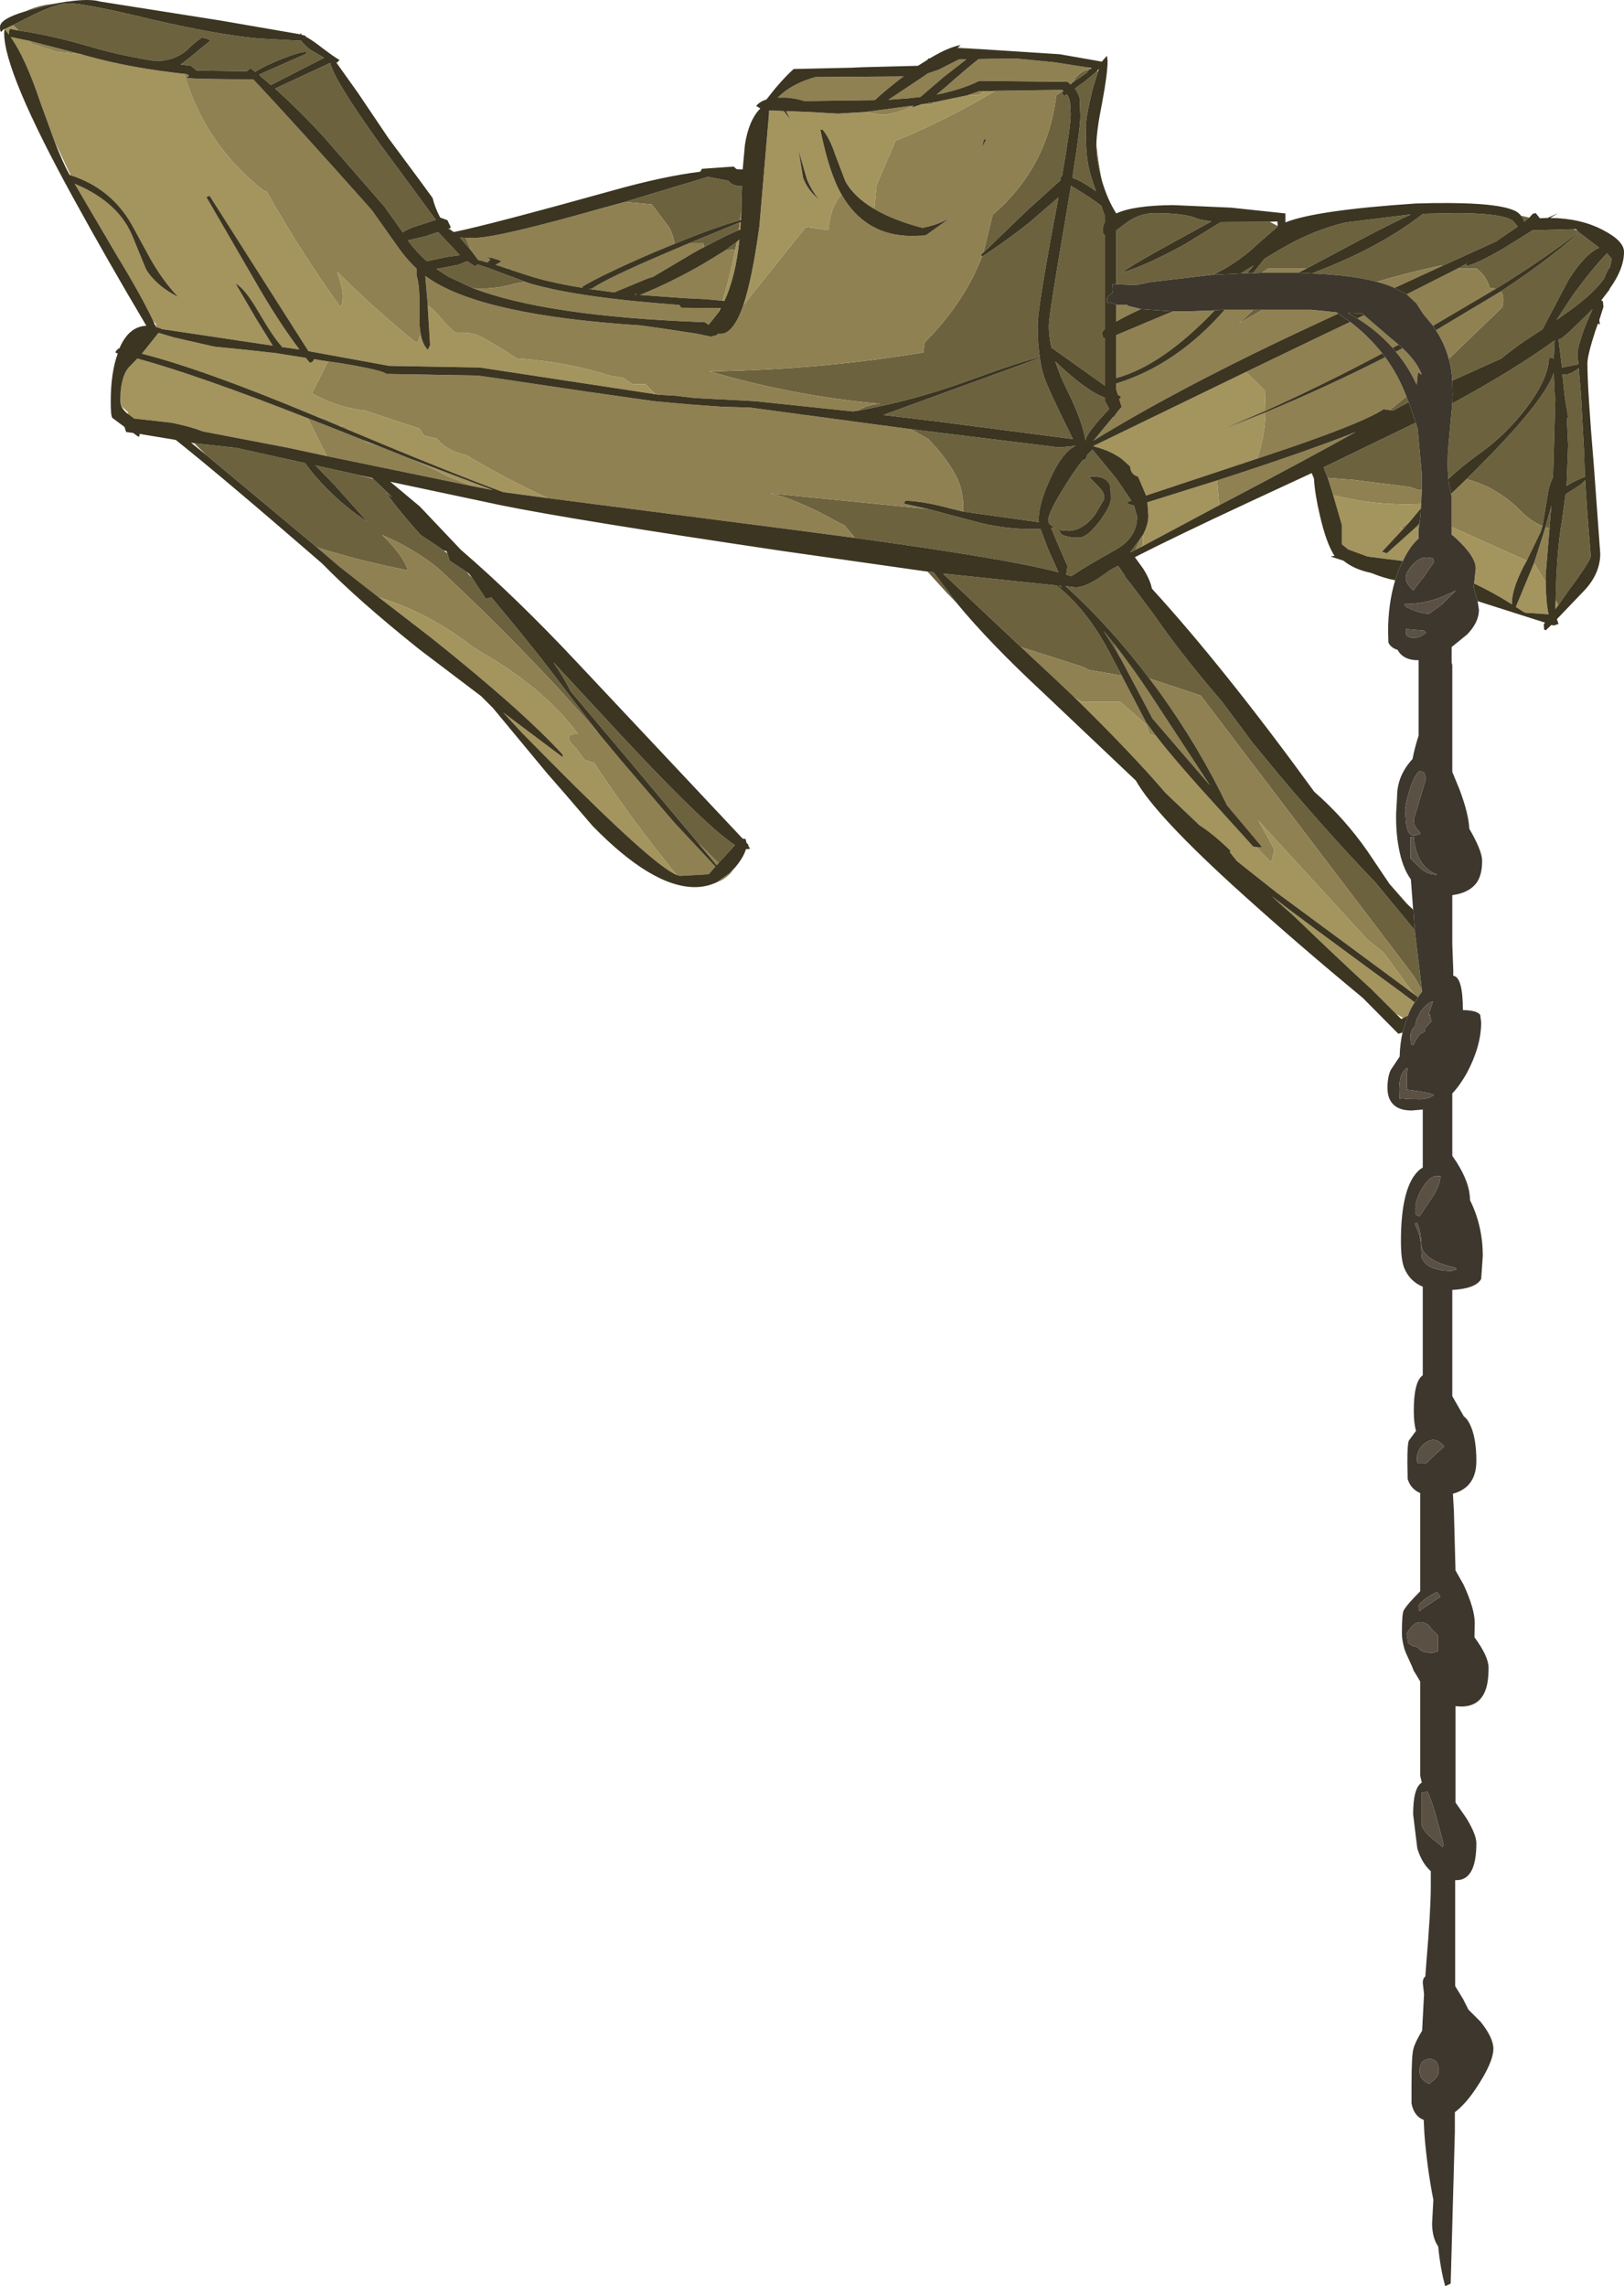 <?xml version="1.0" encoding="UTF-8" standalone="no"?>
<svg xmlns:ffdec="https://www.free-decompiler.com/flash" xmlns:xlink="http://www.w3.org/1999/xlink" ffdec:objectType="frame" height="356.15px" width="253.0px" xmlns="http://www.w3.org/2000/svg">
  <g transform="matrix(1.0, 0.0, 0.0, 1.0, 0.0, 0.0)">
    <use ffdec:characterId="1513" height="356.15" transform="matrix(1.0, 0.0, 0.0, 1.0, 0.0, 0.0)" width="253.0" xlink:href="#shape0"/>
  </g>
  <defs>
    <g id="shape0" transform="matrix(1.0, 0.0, 0.0, 1.0, 0.0, 0.0)">
      <path d="M245.1 35.7 L245.7 35.9 245.95 36.15 Q240.85 40.15 233.1 44.95 L232.05 44.85 Q231.7 43.15 230.05 41.85 L229.05 41.85 227.05 41.85 228.55 41.05 228.3 41.45 Q229.75 41.3 234.15 38.75 L238.8 35.85 239.95 35.85 245.1 35.7 M250.75 41.85 L250.75 41.7 Q250.55 41.8 249.9 43.4 248.35 45.6 244.8 48.2 L242.5 49.85 244.95 46.1 Q247.75 42.2 250.35 39.45 L251.1 40.35 250.75 41.85 M238.25 33.9 L237.45 34.55 Q237.3 34.0 236.95 33.6 L238.25 33.9 M191.8 32.35 L182.8 31.95 191.8 32.35 M171.55 27.65 Q170.8 24.95 170.8 22.8 L170.8 22.5 Q171.0 24.65 171.55 27.65 M70.25 35.85 L69.75 35.65 70.0 35.55 70.25 35.85 M68.6 33.9 L68.55 33.85 68.5 33.75 68.6 33.9 M10.6 0.25 L10.4 0.25 10.4 0.2 10.6 0.25 M8.95 0.5 L6.5 1.05 3.85 1.8 Q5.35 1.1 7.15 0.75 L8.95 0.5 M113.6 136.05 L114.2 135.45 114.55 135.1 114.45 135.2 113.7 136.15 113.6 136.05 M144.5 89.05 L145.45 89.15 149.05 93.95 147.45 92.3 144.5 89.05 M159.05 100.8 L146.9 89.35 164.6 91.2 Q169.35 95.0 172.8 101.55 L174.75 105.25 169.55 104.35 Q168.8 103.85 167.95 103.65 L159.05 100.8 M179.05 105.7 Q172.95 97.6 166.0 91.3 L167.55 91.5 Q169.5 91.5 173.0 88.75 L173.05 88.75 Q173.55 88.45 174.2 88.15 L175.25 89.7 175.15 89.7 176.35 91.2 179.8 95.8 Q183.8 101.6 189.6 108.4 L190.3 109.2 195.4 116.05 195.55 116.2 199.3 120.75 Q207.0 129.9 214.3 137.5 L220.4 144.9 221.55 154.45 Q220.85 152.85 219.75 151.4 L187.05 108.35 179.05 105.7 M219.45 141.05 L219.05 140.7 216.4 137.65 216.4 137.6 219.45 141.05 M206.85 74.45 L206.2 72.8 220.55 65.85 220.85 66.75 221.5 73.85 221.5 76.25 221.05 76.35 219.55 75.85 210.8 74.75 206.85 74.45 M219.45 62.65 L217.05 63.95 216.7 63.9 216.55 63.9 216.55 63.85 219.1 61.75 219.45 62.65 M173.9 44.3 L173.9 35.9 175.35 34.8 Q177.45 33.2 179.9 33.2 184.8 33.2 186.75 34.15 L188.7 34.5 183.7 37.25 Q176.6 41.1 174.8 42.45 178.15 41.55 184.5 38.1 L190.2 34.6 197.8 34.55 199.05 35.2 199.05 35.3 196.05 37.9 Q193.75 40.15 190.55 42.0 L189.4 42.6 188.9 42.8 179.2 43.95 177.0 44.4 173.9 44.3 M193.3 42.6 L195.3 41.35 194.3 42.55 193.3 42.6 M195.2 42.55 L197.0 40.3 Q198.55 39.35 199.6 38.75 204.55 35.85 209.65 34.65 L219.8 33.4 Q217.2 34.6 213.45 36.55 L203.5 41.85 197.55 41.85 196.6 42.5 195.2 42.55 M204.35 42.6 Q209.65 40.6 213.85 38.35 218.1 36.1 221.7 33.3 L226.75 33.2 Q234.05 33.2 235.7 34.4 L236.45 35.3 233.5 37.3 233.1 37.6 224.75 41.4 224.55 41.35 Q219.6 42.4 214.5 43.9 210.55 42.85 204.35 42.6 M233.8 45.4 Q241.05 40.65 246.0 36.2 L249.15 38.6 Q246.95 39.5 244.35 43.6 L240.3 51.3 237.85 52.9 Q235.5 54.5 233.9 55.85 L228.0 58.5 226.25 59.3 Q226.15 57.5 225.7 55.9 L234.05 47.85 Q234.45 46.1 233.8 45.4 M226.25 62.85 Q235.9 57.6 242.1 53.1 L242.2 53.05 242.05 55.9 241.75 55.7 241.3 55.8 Q241.25 58.95 237.75 63.6 234.5 67.85 230.3 70.8 227.85 72.55 225.65 74.6 225.4 72.3 225.65 69.4 L226.25 62.85 M228.45 74.65 L230.25 72.85 Q240.6 62.5 242.05 58.1 L242.2 61.4 242.3 61.95 241.95 74.35 Q241.3 75.55 241.05 77.45 L240.3 81.95 Q238.45 81.2 236.85 79.55 233.2 75.85 228.45 74.65 M245.95 57.35 L246.3 61.55 246.8 70.8 246.9 74.3 Q246.25 74.5 244.7 75.3 L244.05 75.7 244.3 69.35 244.1 65.2 244.3 64.95 243.8 62.0 243.45 58.75 243.4 58.3 244.05 58.3 Q244.65 58.3 245.6 57.6 L245.95 57.35 M247.15 49.1 L248.1 48.15 247.0 50.7 Q245.75 53.95 245.75 55.25 L245.9 56.75 243.35 57.25 242.8 52.9 243.05 52.8 Q243.6 52.65 247.15 49.1 M242.35 93.5 Q242.5 85.85 243.35 81.0 L243.9 77.0 246.25 75.5 246.95 74.8 247.3 80.2 247.8 86.4 247.8 86.75 Q247.5 87.8 244.15 92.3 L242.75 94.3 242.35 93.5 M196.7 48.25 L193.05 50.35 195.25 48.25 196.7 48.25 M166.8 13.15 L167.05 12.85 167.45 12.35 167.65 11.95 167.75 11.9 Q168.55 11.05 169.55 10.85 L169.55 10.55 169.95 10.7 Q169.4 11.05 169.3 11.35 L167.1 12.85 166.8 13.15 M170.9 11.1 L171.05 11.15 170.2 13.95 Q169.15 18.2 169.15 19.95 169.15 24.05 169.6 26.05 169.85 27.3 170.75 29.8 L169.9 29.2 Q168.25 28.1 167.1 27.7 L167.15 27.3 167.15 27.1 Q168.3 19.9 168.3 18.1 L168.2 15.35 Q168.0 14.5 167.45 13.8 L169.1 12.6 170.9 11.1 M165.6 14.1 L165.7 14.2 165.4 14.5 165.8 14.95 166.2 14.7 Q166.55 15.15 166.7 15.95 L166.8 17.8 Q166.8 19.7 165.45 27.45 L165.3 27.5 165.15 27.95 165.25 28.05 160.1 32.7 153.2 39.35 154.55 33.85 154.65 33.45 Q163.2 26.1 164.55 14.85 L165.6 14.1 M153.0 39.9 L153.05 39.95 Q156.7 37.55 160.2 34.8 L164.9 30.75 164.25 34.2 Q161.65 48.05 161.65 50.75 161.65 53.5 162.0 55.65 159.2 56.25 150.6 59.4 142.15 62.45 133.55 64.0 135.05 63.05 137.15 62.9 123.6 61.7 110.55 57.85 L111.05 57.85 Q128.05 57.55 143.85 54.9 L144.05 53.35 144.55 52.85 Q150.45 46.7 153.0 39.9 M172.15 33.7 L172.15 34.6 Q171.8 35.1 171.8 35.8 171.8 36.6 172.1 36.6 L172.15 36.6 172.15 51.2 171.65 51.8 171.85 52.65 172.15 52.7 172.15 60.1 168.15 57.25 163.8 54.15 Q163.4 52.35 163.4 50.75 163.4 49.1 165.85 34.9 L166.85 28.95 Q170.05 30.85 171.55 32.05 L172.15 33.7 M166.35 61.0 Q165.1 58.5 164.4 56.3 169.25 60.95 172.15 61.95 L172.15 62.5 172.8 63.7 171.25 65.4 Q169.15 67.85 169.15 68.45 L169.15 68.7 Q168.55 65.4 166.35 61.0 M162.0 55.75 Q162.3 58.0 163.0 59.6 163.8 61.65 167.15 68.4 L146.35 65.7 137.6 64.65 162.0 55.75 M141.85 66.85 L165.05 69.7 167.55 69.45 Q165.7 70.35 164.05 73.65 161.8 78.2 161.8 81.1 L161.85 81.35 150.05 79.7 Q150.2 76.35 148.75 73.8 147.15 70.95 144.55 68.35 L141.85 66.85 M168.75 71.6 L168.8 71.75 169.15 71.45 Q169.15 71.35 169.25 71.4 L169.3 70.95 170.2 70.05 173.9 74.55 176.25 78.0 175.55 78.25 Q175.75 78.6 176.65 78.75 L177.15 80.45 Q177.15 83.8 173.7 85.7 169.2 88.2 166.9 89.75 L166.05 89.5 166.15 89.25 166.3 88.2 164.8 84.75 163.75 82.25 164.3 82.2 163.45 81.6 163.3 81.05 Q163.3 79.8 166.1 75.4 167.55 73.05 168.75 71.6 M144.6 79.3 L151.55 81.15 Q156.7 82.6 162.1 82.4 L163.3 85.6 164.9 89.15 Q157.0 87.05 133.2 83.8 L131.55 81.85 130.55 81.35 Q124.55 77.95 120.05 76.85 L144.6 79.3 M176.9 85.65 L176.15 86.05 176.1 86.0 178.05 83.35 Q177.4 84.4 176.9 85.65 M173.05 77.75 Q173.05 75.85 172.85 75.45 172.2 74.05 169.65 74.25 L171.5 76.2 Q172.05 76.85 172.05 77.7 L170.55 80.25 Q168.6 82.7 166.4 82.7 L165.25 82.6 165.05 82.5 Q165.05 82.95 165.4 83.25 166.25 83.75 168.05 83.75 169.4 83.75 171.3 81.2 173.05 78.85 173.05 77.75 M165.5 91.55 L164.95 91.2 165.15 91.2 165.5 91.55 M240.75 82.15 L241.7 78.75 241.55 80.2 241.4 82.3 240.75 82.15 M173.6 100.35 L173.75 100.75 174.6 102.6 174.1 101.75 171.95 98.3 173.6 100.35 M97.35 31.45 L110.3 27.55 113.45 28.15 Q114.1 29.0 115.55 29.0 L115.6 29.0 115.5 32.5 115.5 32.75 115.3 34.3 Q111.5 35.35 105.4 37.85 L105.05 37.85 Q104.8 36.3 104.15 35.3 L101.55 31.85 97.35 31.45 M79.9 42.15 L78.45 41.65 79.55 41.85 79.9 42.15 M73.4 39.05 L71.65 37.0 72.55 37.05 73.4 39.05 M81.85 43.9 L80.15 44.2 Q76.8 45.15 73.7 44.9 L69.85 43.1 68.0 41.9 71.4 41.25 72.75 40.7 72.8 40.7 74.0 41.5 74.4 41.2 76.1 41.75 76.2 41.8 81.85 43.9 M109.7 38.5 L109.55 37.85 107.45 37.85 115.25 34.65 115.1 35.85 Q113.3 36.55 109.7 38.5 M114.55 38.85 L113.0 39.0 114.8 37.65 114.55 38.85 M2.05 3.9 L5.3 2.25 Q9.0 0.5 10.5 0.5 13.15 0.5 23.1 2.9 34.0 5.45 40.4 6.0 L46.95 6.35 Q47.3 6.95 48.35 7.75 L50.5 9.0 42.2 13.25 40.5 11.8 40.5 11.75 40.4 11.6 47.75 8.35 47.65 8.1 Q46.8 8.0 43.35 9.4 40.85 10.45 39.75 11.2 L39.0 10.6 38.75 10.85 38.45 11.1 30.65 11.0 29.75 10.25 28.15 10.05 29.45 9.05 32.75 6.35 Q32.7 6.2 32.1 6.0 L31.5 5.85 Q30.7 6.25 28.95 7.95 27.0 9.5 24.4 9.5 L24.3 9.5 23.5 9.4 Q18.2 8.5 14.15 7.3 8.05 5.5 2.9 4.75 L2.05 3.9 M50.5 21.4 Q46.5 17.05 42.85 13.8 L51.45 9.8 Q51.9 12.2 58.95 22.1 L67.9 34.25 64.35 35.4 Q63.4 35.75 62.75 36.2 L59.9 32.2 50.5 21.4 M66.15 36.85 L68.25 36.15 71.65 39.75 69.5 40.05 66.5 40.7 Q64.9 39.3 63.65 37.6 L63.55 37.45 66.15 36.85 M32.15 70.9 L30.25 69.05 36.7 69.75 45.75 71.75 47.55 72.15 Q48.9 74.1 51.0 76.2 54.0 79.2 57.25 81.3 L52.15 75.6 49.15 72.5 55.9 74.0 58.15 74.6 61.15 77.5 60.15 76.8 Q62.5 80.0 65.55 83.35 L68.25 85.15 69.1 85.75 69.7 86.2 70.05 87.35 72.7 89.1 73.4 89.9 73.4 89.8 75.7 93.3 76.55 93.05 80.65 98.0 84.3 102.55 93.3 114.3 Q81.45 100.7 68.05 88.35 64.15 85.3 59.55 83.35 62.85 86.55 63.55 88.85 56.05 87.4 49.35 85.25 L32.15 70.9 M108.7 131.25 L97.3 117.65 88.9 107.7 Q87.85 105.55 86.2 103.15 L93.15 110.65 Q109.6 128.55 114.5 131.65 L111.95 134.45 108.7 131.25" fill="#6c623e" fill-rule="evenodd" stroke="none"/>
      <path d="M227.05 41.85 L229.05 41.85 230.05 41.85 Q231.7 43.15 232.05 44.85 L233.1 44.95 223.25 50.75 221.75 48.95 220.65 47.25 219.15 45.85 227.05 41.85 M152.7 7.65 L149.15 7.5 149.25 7.4 152.7 7.65 M135.2 10.45 L132.6 10.55 134.55 10.45 135.2 10.45 M111.65 137.45 L113.6 136.05 113.7 136.15 Q112.75 137.1 111.65 137.45 M220.9 155.35 L220.3 154.9 215.55 148.4 213.05 146.4 196.05 127.85 198.55 132.35 198.05 134.35 197.55 133.85 195.7 131.95 196.65 132.0 191.15 125.45 Q186.75 116.3 180.55 107.7 L179.05 105.7 187.05 108.35 219.75 151.4 Q220.85 152.85 221.55 154.45 L220.9 155.35 M167.25 108.5 L165.15 106.5 159.05 100.8 167.95 103.65 Q168.8 103.85 169.55 104.35 L174.75 105.25 178.55 112.55 180.15 114.7 179.05 114.35 178.55 112.85 174.55 109.35 168.55 109.35 167.6 108.8 167.25 108.5 M207.7 77.15 L207.5 76.5 206.85 74.45 210.8 74.75 219.55 75.85 221.05 76.35 221.5 76.25 221.4 78.5 Q214.65 78.85 208.0 77.2 L207.7 77.15 M216.55 63.9 L215.55 63.75 Q212.0 66.1 196.9 71.1 L195.85 71.45 195.9 71.3 Q197.05 67.95 197.15 64.25 206.85 60.2 215.8 55.65 217.8 58.35 219.1 61.75 L216.55 63.85 216.55 63.9 M170.6 69.6 L170.35 69.5 170.3 69.45 170.6 69.35 170.6 69.6 M194.1 57.95 L206.25 52.1 210.35 50.15 Q213.15 52.3 215.35 55.05 206.15 59.95 197.15 64.0 L197.05 60.85 196.55 60.35 194.1 57.95 M208.5 48.85 L205.05 50.45 Q183.95 60.25 170.35 68.65 L171.95 66.7 173.45 64.9 173.5 65.0 Q174.05 64.1 174.75 63.4 L174.35 62.15 Q174.7 62.0 174.55 61.75 L174.15 61.5 173.9 60.7 173.9 59.7 174.05 59.7 Q183.4 56.75 190.8 48.25 L195.25 48.25 193.05 50.35 196.7 48.25 204.25 48.25 208.2 48.65 208.5 48.85 M189.25 48.35 Q181.05 56.95 173.9 58.9 L173.9 52.2 182.7 48.5 184.9 48.5 189.25 48.35 M177.75 48.15 Q175.35 49.25 173.9 50.1 L173.9 47.45 174.0 47.5 174.15 47.5 175.55 47.45 175.75 47.65 177.75 48.15 M189.4 42.6 L189.0 42.8 188.9 42.8 189.4 42.6 M203.5 41.85 L202.3 42.5 196.6 42.5 197.55 41.85 203.5 41.85 M224.75 41.4 L217.25 44.85 Q216.05 44.3 214.5 43.9 219.6 42.4 224.55 41.35 L224.75 41.4 M233.8 45.4 Q234.45 46.1 234.05 47.85 L225.7 55.9 Q225.05 53.5 223.7 51.45 L233.8 45.4 M226.05 76.95 L228.45 74.65 Q233.2 75.85 236.85 79.55 238.45 81.2 240.3 81.95 L240.05 82.8 237.85 87.35 226.15 82.1 226.15 77.35 226.05 76.95 M211.45 49.6 L212.5 49.1 216.75 52.75 217.9 53.7 216.95 54.2 Q214.6 51.55 211.45 49.6 M218.5 54.25 Q220.8 56.4 221.5 58.4 221.2 58.15 220.9 58.0 L220.7 59.95 Q219.4 57.1 217.45 54.8 L218.5 54.25 M169.4 10.5 L169.55 10.55 169.55 10.85 Q168.55 11.05 167.75 11.9 L167.65 11.95 167.45 12.35 167.05 12.85 166.8 13.15 166.3 12.75 152.55 12.6 Q149.85 13.95 145.9 14.75 L147.15 13.7 Q150.9 10.4 152.4 9.25 L152.4 9.2 158.15 9.1 164.3 9.7 169.4 10.5 M153.2 39.35 L152.8 39.7 153.0 39.9 Q150.45 46.7 144.55 52.85 L144.05 53.35 143.85 54.9 Q128.05 57.55 111.05 57.85 L110.55 57.85 Q123.6 61.7 137.15 62.9 135.05 63.05 133.55 64.0 L132.9 64.1 117.65 62.5 108.15 62.0 105.25 61.65 102.65 61.5 102.05 61.35 100.55 59.85 98.55 59.85 97.05 58.85 95.15 58.55 Q88.0 56.3 80.55 55.85 77.95 54.15 75.2 52.6 73.35 51.6 71.05 51.85 69.95 51.1 69.05 49.95 67.55 48.15 66.65 47.6 L66.25 43.0 67.0 43.5 Q75.5 49.15 99.9 50.7 L103.4 51.2 108.65 52.0 110.75 52.45 111.7 52.2 111.75 52.0 112.3 52.0 Q114.25 52.0 115.8 47.55 L125.55 35.35 129.05 35.85 Q129.35 32.15 131.1 30.3 134.8 36.75 142.05 36.75 L143.95 36.7 144.05 36.7 144.15 36.65 144.45 36.55 144.45 36.5 148.1 33.9 Q146.25 35.0 143.7 35.5 139.15 34.3 136.2 32.55 L136.55 28.85 139.55 21.85 140.0 21.75 Q147.65 18.55 155.05 14.15 L165.4 14.0 165.6 14.1 164.55 14.85 Q163.2 26.1 154.65 33.45 L154.55 33.85 153.2 39.35 M4.5 6.35 L12.65 8.45 8.95 8.1 5.0 6.85 4.5 6.35 M28.7 11.5 L28.9 11.5 Q29.85 11.75 29.0 12.1 29.75 12.35 39.45 12.35 45.75 19.05 57.9 32.7 L61.8 38.2 Q63.25 40.3 64.9 41.85 L64.9 42.95 Q65.45 44.4 65.35 49.1 65.3 50.85 65.55 52.1 L65.05 53.35 64.65 53.25 Q57.85 47.7 52.55 42.35 L52.65 42.8 Q53.95 46.35 53.05 47.85 46.8 39.2 41.55 29.85 L41.15 29.75 Q31.9 22.5 28.7 11.5 M119.8 17.3 L119.8 17.2 119.85 17.2 119.8 17.3 M134.75 17.45 L141.5 16.55 142.25 16.45 142.2 16.55 142.15 16.55 Q140.15 17.5 138.05 17.85 L137.05 17.85 134.75 17.45 M143.4 16.3 L143.5 16.25 145.65 15.9 145.05 16.35 143.55 16.3 143.4 16.3 M150.7 14.85 L152.55 14.2 153.9 14.2 153.05 14.35 152.5 14.8 151.05 14.85 150.7 14.85 M141.85 66.85 L144.55 68.35 Q147.15 70.95 148.75 73.8 150.2 76.35 150.05 79.7 L148.0 79.2 Q143.95 78.1 141.05 78.0 L140.95 78.2 140.8 78.45 144.6 79.3 120.05 76.85 Q124.55 77.95 130.55 81.35 L131.55 81.85 133.2 83.8 124.5 82.65 85.35 77.6 Q78.8 74.6 72.55 70.85 69.75 70.35 68.05 68.35 L66.05 67.85 65.3 66.75 56.55 63.85 56.05 63.85 Q52.0 63.25 48.6 61.25 L51.1 56.3 53.2 56.6 Q59.75 57.7 60.15 58.25 L74.4 58.5 77.9 59.0 91.7 61.05 101.9 62.5 107.4 63.0 112.25 63.35 116.9 63.5 141.1 66.75 141.85 66.85 M54.6 67.1 L52.9 66.4 53.05 66.35 53.55 66.35 54.6 67.1 M51.15 65.65 L49.2 64.85 51.05 65.35 51.15 65.65 M178.05 83.35 L178.05 84.85 177.7 85.25 176.9 85.65 Q177.4 84.4 178.05 83.35 M189.95 78.7 L189.6 74.85 Q203.25 70.45 211.2 67.3 203.75 71.45 192.35 77.45 L189.95 78.7 M221.15 81.55 L221.05 82.15 220.45 82.25 221.15 81.55 M218.65 82.35 L218.05 82.35 219.65 81.25 218.65 82.35 M240.75 82.15 L241.4 82.3 240.8 89.6 240.8 90.7 239.05 87.85 238.95 87.8 240.35 83.45 240.75 82.15 M173.6 100.35 Q176.5 104.05 179.4 108.45 L188.5 122.35 179.55 111.95 174.6 102.6 173.75 100.75 173.6 100.35 M143.65 12.05 L144.5 11.45 146.25 10.85 149.4 9.25 150.55 9.25 146.95 12.05 143.4 15.1 141.7 15.3 138.4 15.55 143.65 12.05 M153.65 21.7 L153.3 21.7 152.95 23.0 153.65 21.7 M140.8 11.9 L140.55 12.05 Q137.35 14.55 136.3 15.6 L125.3 15.75 Q123.95 15.3 122.4 15.2 L121.15 15.2 121.95 14.5 Q123.85 12.9 127.05 12.0 L140.8 11.9 M73.4 37.05 L74.0 37.05 Q77.55 37.05 94.25 32.3 L97.35 31.45 101.55 31.85 104.15 35.3 Q104.8 36.3 105.05 37.85 L105.4 37.85 101.9 39.3 Q93.8 42.8 90.65 44.7 L90.85 44.85 Q86.35 44.15 83.0 43.15 L79.9 42.15 79.55 41.85 78.45 41.65 77.55 41.35 77.2 41.25 78.1 40.75 77.8 40.55 76.7 40.2 75.8 40.05 76.4 40.4 76.0 40.85 76.0 40.9 74.5 40.5 73.4 39.05 72.55 37.05 73.2 37.05 73.2 37.1 73.4 37.05 M81.85 43.9 L82.7 44.2 Q90.4 46.4 105.8 47.5 L106.15 47.95 112.15 48.0 111.95 48.65 110.4 50.6 109.8 50.2 Q85.15 49.3 73.7 44.9 76.8 45.15 80.15 44.2 L81.85 43.9 M109.7 38.5 Q108.95 38.85 108.2 39.3 L101.7 43.15 Q100.9 43.35 99.9 43.8 L95.7 45.55 91.65 45.0 92.15 45.0 Q94.5 43.35 104.15 39.25 L107.45 37.85 109.55 37.85 109.7 38.5 M99.0 45.8 L99.25 45.9 98.85 45.85 99.0 45.8 M112.55 46.85 L109.8 46.6 106.65 46.45 99.7 45.95 Q104.65 43.95 109.65 41.05 L113.0 39.0 114.55 38.85 Q113.75 43.1 112.55 46.85 M50.9 71.05 L47.95 65.15 51.9 66.7 56.7 68.6 57.05 68.85 59.15 69.55 64.15 71.55 Q67.05 72.75 69.75 74.2 L73.7 75.75 50.9 71.05 M93.3 114.3 L96.75 118.45 105.05 128.15 111.45 135.0 110.4 136.2 106.0 136.45 105.4 136.3 Q98.45 127.8 92.55 118.85 L91.05 118.35 89.8 116.65 Q87.3 114.25 90.05 114.35 84.75 107.15 74.55 101.35 L73.6 100.75 Q66.9 95.5 59.0 93.05 L52.85 88.25 49.35 85.25 Q56.05 87.4 63.55 88.85 62.85 86.55 59.55 83.35 64.15 85.3 68.05 88.35 81.45 100.7 93.3 114.3 M108.7 131.25 L111.95 134.45 111.65 134.8 108.7 131.25" fill="#8f8152" fill-rule="evenodd" stroke="none"/>
      <path d="M219.35 158.2 L218.6 158.6 217.45 157.9 213.65 154.1 Q209.25 150.1 201.35 142.5 L200.15 141.45 198.1 139.6 Q202.0 142.65 217.65 154.1 L220.4 156.15 Q219.75 157.1 219.35 158.2 M220.3 154.9 L218.65 153.65 198.95 139.1 192.7 134.15 191.55 132.7 191.75 132.6 191.5 132.35 Q189.1 130.0 186.85 128.55 L181.6 123.55 Q176.1 117.15 167.25 108.5 L167.6 108.8 168.55 109.35 174.55 109.35 178.55 112.85 179.05 114.35 180.15 114.7 Q183.15 118.6 189.9 126.0 L195.25 131.9 195.7 131.95 197.55 133.85 198.05 134.35 198.55 132.35 196.05 127.85 213.05 146.4 215.55 148.4 220.3 154.9 M218.55 87.4 L213.05 86.7 210.05 85.6 209.05 84.8 209.05 81.8 207.7 77.15 208.0 77.2 Q214.65 78.85 221.4 78.5 L221.35 79.2 219.65 81.25 218.05 82.35 218.65 82.35 215.3 85.95 216.05 86.2 220.45 82.25 221.05 82.15 221.0 82.35 221.0 83.9 Q219.6 85.15 218.55 87.4 M195.85 71.45 L178.55 77.2 177.3 74.25 Q176.15 73.95 176.05 72.65 L174.7 71.45 Q172.95 70.2 170.6 69.6 L170.6 69.35 194.1 57.95 196.55 60.35 197.05 60.85 197.15 64.0 190.3 66.95 197.15 64.25 Q197.05 67.95 195.9 71.3 L195.85 71.45 M237.85 87.35 L237.3 88.35 Q235.55 91.85 235.55 93.85 L235.55 94.15 Q232.45 92.2 229.65 90.9 L229.9 88.55 Q229.9 86.65 226.65 83.7 L226.15 83.3 226.15 82.1 237.85 87.35 M242.75 94.3 L242.3 94.9 242.35 93.5 242.75 94.3 M102.65 61.5 L74.75 57.25 60.65 57.0 48.05 54.7 32.65 30.5 32.15 30.7 39.6 43.55 Q43.25 49.95 46.65 54.45 L43.85 54.05 43.9 53.95 Q42.7 52.75 40.25 48.55 38.15 44.95 36.75 44.2 L36.75 44.25 39.9 49.65 42.5 53.85 25.1 51.25 25.15 51.2 24.3 50.95 24.2 50.75 24.35 50.55 23.85 49.95 Q21.95 45.95 18.2 39.8 L12.0 29.25 11.75 28.8 11.7 28.65 Q18.7 31.6 20.8 37.2 L22.75 41.95 Q24.35 44.55 27.75 46.25 25.45 43.85 23.5 40.45 L20.5 34.95 Q17.25 29.3 11.0 27.3 L8.45 21.9 6.2 15.7 Q3.95 9.0 1.65 5.75 L4.5 6.35 5.0 6.85 8.95 8.1 12.65 8.45 13.7 8.75 Q20.4 10.6 28.7 11.5 31.9 22.5 41.15 29.75 L41.55 29.85 Q46.8 39.2 53.05 47.85 53.95 46.35 52.65 42.8 L52.55 42.35 Q57.85 47.7 64.65 53.25 L65.05 53.35 65.55 52.1 Q65.85 53.7 66.65 54.5 L67.0 53.75 66.65 48.0 66.65 47.6 Q67.55 48.15 69.05 49.95 69.95 51.1 71.05 51.85 73.35 51.6 75.2 52.6 77.95 54.15 80.55 55.85 88.0 56.3 95.15 58.55 L97.05 58.85 98.55 59.85 100.55 59.85 102.05 61.35 102.65 61.5 M115.8 47.55 Q117.2 43.35 118.3 35.25 L119.8 17.7 119.8 17.3 119.85 17.2 122.1 17.3 123.15 18.65 122.45 17.3 126.2 17.45 130.55 17.7 134.75 17.45 137.05 17.85 138.05 17.85 Q140.15 17.5 142.15 16.55 L142.2 16.55 142.05 16.75 143.4 16.3 143.55 16.3 145.05 16.35 145.65 15.9 150.7 14.85 151.05 14.85 152.5 14.8 153.05 14.35 153.9 14.2 155.05 14.15 Q147.65 18.55 140.0 21.75 L139.55 21.85 136.55 28.85 136.2 32.55 Q133.05 30.7 131.7 28.25 L130.1 24.05 Q129.25 21.5 128.15 20.2 L127.8 20.2 Q129.2 27.05 131.1 30.3 129.35 32.15 129.05 35.85 L125.55 35.35 115.8 47.55 M85.35 77.6 L78.65 76.7 78.35 76.65 Q69.2 73.25 54.6 67.1 L53.55 66.35 53.05 66.35 52.9 66.4 52.6 66.25 51.15 65.65 51.05 65.35 49.2 64.85 Q31.75 57.55 22.1 55.1 L24.7 51.85 27.05 52.55 33.4 54.0 38.4 54.5 42.9 55.0 47.65 55.75 48.25 56.5 Q48.75 56.45 48.9 56.0 L48.9 55.95 51.1 56.3 48.6 61.25 Q52.0 63.25 56.05 63.85 L56.55 63.85 65.3 66.75 66.05 67.85 68.05 68.35 Q69.75 70.35 72.55 70.85 78.8 74.6 85.35 77.6 M178.05 83.35 Q178.9 81.75 178.9 80.3 L178.75 78.25 189.6 74.85 189.95 78.7 177.7 85.25 178.05 84.85 178.05 83.35 M240.8 90.7 Q240.85 93.8 241.25 95.7 L237.55 95.45 236.15 94.55 238.95 87.8 239.05 87.85 240.8 90.7 M125.1 27.65 Q125.75 29.55 127.6 31.1 126.45 29.7 125.7 27.9 L124.4 23.4 125.1 27.65 M115.5 32.75 L115.45 34.25 115.3 34.3 115.5 32.75 M111.95 48.65 L112.15 48.0 112.3 48.0 111.95 48.65 M115.25 34.65 L115.4 34.6 115.35 35.75 115.1 35.85 115.25 34.65 M112.55 46.85 Q113.75 43.1 114.55 38.85 L114.8 37.65 115.2 37.3 Q114.6 43.15 112.85 46.9 L112.55 46.85 M2.05 3.9 L2.9 4.75 2.0 4.6 1.7 4.5 Q1.4 4.45 1.4 5.2 L1.4 5.4 0.8 4.65 0.8 4.5 Q1.25 4.25 2.05 3.9 M50.9 71.05 L44.85 69.75 31.55 67.2 Q29.85 66.5 26.7 65.85 L20.9 65.2 20.25 64.7 19.95 64.5 19.95 64.25 19.05 63.4 Q18.75 63.0 18.75 62.3 L18.75 62.2 18.75 62.0 18.8 60.95 Q18.9 59.8 19.25 58.7 19.55 57.85 20.0 57.3 L21.4 55.85 Q30.9 58.45 47.95 65.15 L50.9 71.05 M55.9 74.0 L58.0 74.45 58.15 74.6 55.9 74.0 M105.4 136.3 Q101.75 134.8 85.65 118.55 L81.35 114.2 78.4 111.0 87.65 117.95 87.65 117.55 Q81.4 110.7 67.1 99.3 L59.0 93.05 Q66.9 95.5 73.6 100.75 L74.55 101.35 Q84.75 107.15 90.05 114.35 87.3 114.25 89.8 116.65 L91.05 118.35 92.55 118.85 Q98.45 127.8 105.4 136.3 M73.7 75.75 L69.75 74.2 Q67.05 72.75 64.15 71.55 L76.8 76.35 73.7 75.75 M59.15 69.55 L57.05 68.85 56.7 68.6 59.15 69.55" fill="#a4945e" fill-rule="evenodd" stroke="none"/>
      <path d="M245.1 35.7 L239.95 35.85 238.8 35.85 234.15 38.75 Q229.75 41.3 228.3 41.45 L228.55 41.05 227.05 41.85 219.15 45.85 217.25 44.85 224.75 41.4 233.1 37.6 233.5 37.3 236.45 35.3 235.7 34.4 Q234.05 33.2 226.75 33.2 L221.7 33.3 Q218.1 36.1 213.85 38.35 209.65 40.6 204.35 42.6 L203.5 42.55 202.3 42.5 203.5 41.85 213.45 36.55 Q217.2 34.6 219.8 33.4 L209.65 34.65 Q204.55 35.85 199.6 38.75 198.55 39.35 197.0 40.3 L195.2 42.55 194.35 42.55 194.3 42.55 195.3 41.35 193.3 42.6 192.25 42.65 189.0 42.8 189.4 42.6 190.55 42.0 Q193.75 40.15 196.05 37.9 L199.05 35.3 199.05 35.2 199.0 34.5 197.8 34.55 190.2 34.6 184.5 38.1 Q178.15 41.55 174.8 42.45 176.6 41.1 183.7 37.25 L188.7 34.5 186.75 34.15 Q184.8 33.2 179.9 33.2 177.45 33.2 175.35 34.8 L173.9 35.9 173.9 44.3 173.4 44.3 173.35 44.25 173.3 44.4 173.25 45.1 173.3 45.6 173.0 45.85 Q172.5 46.15 172.5 46.5 172.5 47.75 172.75 47.05 L173.9 47.45 173.9 50.1 Q175.35 49.25 177.75 48.15 L182.7 48.5 173.9 52.2 173.9 58.9 Q181.05 56.95 189.25 48.35 L190.4 48.25 190.8 48.25 Q183.4 56.75 174.05 59.7 L173.9 59.7 173.9 60.7 174.15 61.5 174.55 61.75 Q174.7 62.0 174.35 62.15 L174.75 63.4 Q174.05 64.1 173.5 65.0 L173.45 64.9 171.95 66.7 170.35 68.65 Q183.95 60.25 205.05 50.45 L208.5 48.85 210.35 50.15 206.25 52.1 194.1 57.95 170.6 69.35 170.3 69.45 170.35 69.5 170.6 69.6 Q172.95 70.2 174.7 71.45 L176.05 72.65 Q176.15 73.95 177.3 74.25 L178.55 77.2 195.85 71.45 196.9 71.1 Q212.0 66.1 215.55 63.75 L216.55 63.9 216.7 63.9 217.05 63.95 219.45 62.65 219.6 63.0 220.55 65.85 206.2 72.8 206.85 74.45 207.5 76.5 207.7 77.15 209.05 81.8 209.05 84.8 210.05 85.6 213.05 86.7 218.55 87.4 218.0 88.55 217.75 89.25 217.35 90.4 Q215.7 90.1 213.6 89.25 210.95 88.7 209.3 87.35 L207.3 86.7 207.5 86.65 207.9 86.6 Q206.6 84.6 205.6 80.2 204.85 77.05 204.7 74.55 L204.35 73.7 194.65 78.2 Q182.95 83.65 176.8 86.8 L178.1 88.6 Q179.2 90.35 179.45 91.7 190.65 103.95 204.75 123.35 209.4 127.4 213.0 132.55 L216.4 137.6 216.4 137.65 219.05 140.7 219.45 141.05 220.15 141.7 220.2 141.95 220.4 144.9 214.3 137.5 Q207.0 129.9 199.3 120.75 L195.55 116.2 195.4 116.05 190.3 109.2 189.6 108.4 Q183.8 101.6 179.8 95.8 L176.35 91.2 175.15 89.7 175.25 89.7 174.2 88.15 Q173.55 88.45 173.05 88.75 L173.0 88.75 Q169.5 91.5 167.55 91.5 L166.0 91.3 Q172.95 97.6 179.05 105.7 L180.55 107.7 Q186.75 116.3 191.15 125.45 L196.65 132.0 195.7 131.95 195.25 131.9 189.9 126.0 Q183.15 118.6 180.15 114.7 L178.55 112.55 174.75 105.25 172.8 101.55 Q169.35 95.0 164.6 91.2 L146.9 89.35 159.05 100.8 165.15 106.5 167.25 108.5 Q176.1 117.15 181.6 123.55 L186.85 128.55 Q189.1 130.0 191.5 132.35 L191.75 132.6 191.55 132.7 192.7 134.15 198.95 139.1 218.65 153.65 220.3 154.9 220.9 155.35 220.8 155.55 220.4 156.15 217.65 154.1 Q202.0 142.65 198.1 139.6 L200.15 141.45 201.35 142.5 Q209.25 150.1 213.65 154.1 L217.45 157.9 218.3 158.75 218.6 158.6 219.35 158.2 219.1 158.85 218.5 160.85 217.85 161.05 212.3 155.45 Q202.2 147.1 193.4 139.15 180.05 127.1 176.95 121.6 L162.6 108.0 Q154.1 100.1 149.05 93.95 L145.45 89.15 144.5 89.05 122.0 85.85 Q89.0 80.95 78.0 78.7 L60.8 75.05 65.4 78.9 71.8 85.65 Q80.5 93.15 90.05 103.35 L115.7 130.65 116.15 130.7 116.3 131.3 116.55 131.55 116.65 131.95 Q117.2 132.25 116.2 132.3 115.85 133.55 114.55 135.1 L114.2 135.45 113.6 136.05 111.65 137.45 Q110.05 138.2 108.25 138.2 101.6 138.2 92.3 128.65 L88.05 123.7 85.3 120.55 76.8 110.3 74.95 108.45 65.25 101.1 Q55.7 93.45 50.2 87.8 34.75 74.4 27.4 68.55 L27.2 68.5 21.75 67.6 21.7 68.0 21.5 68.0 20.75 67.45 19.65 67.3 19.4 66.55 19.45 66.55 17.5 65.1 Q17.25 64.75 17.25 62.6 17.25 58.05 18.35 55.05 L18.0 54.95 Q18.0 54.7 18.25 54.5 L18.5 54.25 18.6 54.3 18.7 54.05 Q20.15 50.85 22.8 50.75 16.6 40.3 11.45 30.9 0.65 11.25 0.65 5.2 L0.7 4.55 0.5 4.6 Q0.0 5.45 0.0 4.2 0.0 2.95 3.85 1.8 L6.5 1.05 8.95 0.5 10.4 0.25 10.6 0.25 Q13.9 -0.25 15.65 0.25 L34.35 3.2 46.8 5.35 Q46.8 5.05 46.9 5.2 L46.95 5.4 47.65 5.6 47.6 5.7 Q48.4 6.1 49.65 7.05 52.0 8.85 52.9 9.35 L52.5 9.75 52.4 9.75 55.75 14.45 60.5 21.5 65.65 28.45 67.4 30.85 Q67.75 32.3 68.5 33.75 L68.55 33.85 68.6 33.9 69.7 34.3 70.25 35.45 70.0 35.55 69.75 35.65 70.25 35.85 70.7 36.15 Q76.15 35.05 95.55 29.65 103.4 27.45 109.1 26.75 L109.35 26.3 114.3 25.95 114.75 26.35 115.7 26.4 116.05 22.55 Q116.65 18.7 118.45 16.9 L117.8 16.5 Q118.4 15.8 119.4 15.5 L120.75 13.8 Q122.45 11.8 123.65 10.75 L132.6 10.55 135.2 10.45 143.0 10.25 144.45 9.35 144.65 9.1 144.85 9.1 Q147.55 7.45 149.65 7.0 L149.25 7.4 149.15 7.5 152.7 7.65 165.1 8.45 171.65 9.6 172.3 8.85 172.45 8.7 172.55 9.45 Q172.55 11.5 171.7 16.0 170.85 20.2 170.8 22.5 L170.8 22.8 Q170.8 24.95 171.55 27.65 L171.65 28.1 Q172.55 31.15 173.9 33.25 176.6 32.0 182.8 31.95 L191.8 32.35 200.25 33.25 200.25 34.65 Q204.95 32.75 220.55 31.7 232.05 31.35 235.55 32.65 236.45 32.95 236.95 33.6 237.3 34.0 237.45 34.55 L238.25 33.9 238.8 33.3 239.25 33.2 239.85 33.95 239.9 34.0 241.1 33.95 Q241.9 33.6 242.75 33.2 L241.5 33.95 Q246.2 34.0 249.65 35.8 253.0 37.5 253.0 39.25 253.0 41.9 250.75 45.0 L250.75 45.1 249.45 46.8 249.7 46.9 249.8 47.8 249.15 49.85 249.25 50.55 248.95 50.4 248.55 51.5 Q247.3 55.35 247.3 56.6 247.3 60.65 248.3 72.5 L249.3 86.25 Q249.3 89.25 246.95 91.85 L242.55 96.45 242.8 97.2 242.05 97.45 241.7 97.35 240.8 98.2 240.55 98.05 240.5 97.25 240.7 97.0 230.2 93.65 230.1 93.3 229.85 92.45 229.55 91.45 229.65 90.9 Q232.45 92.2 235.55 94.15 L235.55 93.85 Q235.55 91.85 237.3 88.35 L237.85 87.35 240.05 82.8 240.3 81.95 241.05 77.45 Q241.3 75.55 241.95 74.35 L242.3 61.95 242.2 61.4 242.05 58.1 Q240.6 62.5 230.25 72.85 L228.45 74.65 226.05 76.95 225.7 75.2 225.65 74.6 Q227.85 72.55 230.3 70.8 234.5 67.85 237.75 63.6 241.25 58.95 241.3 55.8 L241.75 55.7 242.05 55.9 242.2 53.05 242.1 53.1 Q235.9 57.6 226.25 62.85 L226.3 61.45 226.25 59.3 228.0 58.5 233.9 55.85 Q235.5 54.5 237.85 52.9 L240.3 51.3 244.35 43.6 Q246.95 39.5 249.15 38.6 L246.0 36.2 Q241.05 40.65 233.8 45.4 L223.7 51.45 223.25 50.75 233.1 44.95 Q240.85 40.15 245.95 36.15 L245.7 35.9 245.5 35.7 245.1 35.7 M250.75 41.85 L251.1 40.35 250.35 39.45 Q247.75 42.2 244.95 46.1 L242.5 49.85 244.8 48.2 Q248.35 45.6 249.9 43.4 250.55 41.8 250.75 41.7 L250.75 41.85 M247.15 49.1 Q243.6 52.65 243.05 52.8 L242.8 52.9 243.35 57.25 245.9 56.75 245.75 55.25 Q245.75 53.95 247.0 50.7 L248.1 48.15 247.15 49.1 M245.95 57.35 L245.6 57.6 Q244.65 58.3 244.05 58.3 L243.4 58.3 243.45 58.75 243.8 62.0 244.3 64.95 244.1 65.2 244.3 69.35 244.05 75.7 244.7 75.3 Q246.25 74.5 246.9 74.3 L246.8 70.8 246.3 61.55 245.95 57.35 M247.8 86.4 L247.3 80.2 246.95 74.8 246.25 75.5 243.9 77.0 243.35 81.0 Q242.5 85.85 242.35 93.5 L242.3 94.9 242.75 94.3 244.15 92.3 Q247.5 87.8 247.8 86.75 L247.8 86.55 247.8 86.4 M211.45 49.6 L210.0 48.75 212.25 48.85 212.5 49.1 211.45 49.6 M217.9 53.7 L218.5 54.25 217.45 54.8 216.95 54.2 217.9 53.7 M169.4 10.5 L164.3 9.7 158.15 9.1 152.4 9.2 152.4 9.25 Q150.9 10.4 147.15 13.7 L145.9 14.75 Q149.85 13.95 152.55 12.6 L166.3 12.75 166.8 13.15 167.1 12.85 169.3 11.35 Q169.4 11.05 169.95 10.7 L170.05 10.6 169.4 10.5 M171.05 11.15 L171.2 10.7 170.9 11.1 169.1 12.6 167.45 13.8 Q168.0 14.5 168.2 15.35 L168.3 18.1 Q168.3 19.9 167.15 27.1 L167.15 27.3 167.1 27.7 Q168.25 28.1 169.9 29.2 L170.75 29.8 Q169.85 27.3 169.6 26.05 169.15 24.05 169.15 19.95 169.15 18.2 170.2 13.95 L171.05 11.15 M153.2 39.35 L160.1 32.7 165.25 28.05 165.15 27.95 165.3 27.5 165.45 27.45 Q166.8 19.7 166.8 17.8 L166.7 15.95 Q166.55 15.15 166.2 14.7 L165.8 14.95 165.4 14.5 165.7 14.2 165.6 14.1 165.4 14.0 155.05 14.15 153.9 14.2 152.55 14.2 150.7 14.85 145.65 15.9 143.5 16.25 143.4 16.3 142.05 16.75 142.2 16.55 142.25 16.45 141.5 16.55 134.75 17.45 130.55 17.7 126.2 17.45 122.45 17.3 123.15 18.65 122.1 17.3 119.85 17.2 119.8 17.2 119.8 17.3 119.8 17.7 118.3 35.25 Q117.2 43.35 115.8 47.55 114.25 52.0 112.3 52.0 L111.75 52.0 111.7 52.2 110.75 52.45 108.65 52.0 103.4 51.2 99.9 50.7 Q75.5 49.15 67.0 43.5 L66.25 43.0 66.65 47.6 66.65 48.0 67.0 53.75 66.65 54.5 Q65.85 53.7 65.55 52.1 65.3 50.85 65.35 49.1 65.45 44.4 64.9 42.95 L64.9 41.85 Q63.25 40.3 61.8 38.2 L57.9 32.7 Q45.75 19.05 39.45 12.35 29.75 12.35 29.0 12.1 29.85 11.75 28.9 11.5 L28.7 11.5 Q20.4 10.6 13.7 8.75 L12.65 8.45 4.5 6.35 1.65 5.75 Q3.95 9.0 6.2 15.7 L8.45 21.9 Q9.8 25.4 10.85 27.25 L11.0 27.3 Q17.25 29.3 20.5 34.95 L23.5 40.45 Q25.45 43.85 27.75 46.25 24.35 44.55 22.75 41.95 L20.8 37.2 Q18.7 31.6 11.7 28.65 L11.65 28.65 12.0 29.25 18.2 39.8 Q21.95 45.95 23.85 49.95 L24.2 50.75 24.3 50.95 25.15 51.2 25.1 51.25 42.5 53.85 39.9 49.65 36.75 44.25 36.75 44.2 Q38.15 44.95 40.25 48.55 42.7 52.75 43.9 53.95 L43.85 54.05 46.65 54.45 Q43.25 49.95 39.6 43.55 L32.15 30.7 32.65 30.5 48.05 54.7 60.65 57.0 74.75 57.25 102.65 61.5 105.25 61.65 108.15 62.0 117.65 62.5 132.9 64.1 133.55 64.0 Q142.15 62.45 150.6 59.4 159.2 56.25 162.0 55.65 161.65 53.5 161.65 50.75 161.65 48.05 164.25 34.2 L164.9 30.75 160.2 34.8 Q156.7 37.55 153.05 39.95 L153.0 39.9 152.8 39.7 153.2 39.35 M172.15 33.7 L171.55 32.05 Q170.05 30.85 166.85 28.95 L165.85 34.9 Q163.4 49.1 163.4 50.75 163.4 52.35 163.8 54.15 L168.15 57.25 172.15 60.1 172.15 52.7 171.85 52.65 171.65 51.8 172.15 51.2 172.15 36.6 172.1 36.6 Q171.8 36.6 171.8 35.8 171.8 35.1 172.15 34.6 L172.15 33.7 M197.15 64.25 L190.3 66.95 197.15 64.0 Q206.15 59.95 215.35 55.05 L215.8 55.65 Q206.85 60.2 197.15 64.25 M162.0 55.75 L137.6 64.65 146.35 65.7 167.15 68.4 Q163.8 61.65 163.0 59.6 162.3 58.0 162.0 55.75 M166.35 61.0 Q168.55 65.4 169.15 68.7 L169.15 68.45 Q169.15 67.85 171.25 65.4 L172.8 63.7 172.15 62.5 172.15 61.95 Q169.25 60.95 164.4 56.3 165.1 58.5 166.35 61.0 M168.75 71.6 Q167.55 73.05 166.1 75.4 163.3 79.8 163.3 81.05 L163.45 81.6 164.3 82.2 163.75 82.25 164.8 84.75 166.3 88.2 166.15 89.25 166.05 89.5 166.9 89.75 Q169.2 88.2 173.7 85.7 177.15 83.8 177.15 80.45 L176.65 78.75 Q175.75 78.6 175.55 78.25 L176.25 78.0 173.9 74.55 170.2 70.05 169.3 70.95 169.25 71.4 Q169.15 71.35 169.15 71.45 L168.8 71.75 168.75 71.6 M150.05 79.7 L161.85 81.35 161.8 81.1 Q161.8 78.2 164.05 73.65 165.7 70.35 167.55 69.45 L165.05 69.7 141.85 66.85 141.1 66.75 116.9 63.5 112.25 63.35 107.4 63.0 101.9 62.5 91.7 61.05 77.9 59.0 74.4 58.5 60.15 58.25 Q59.75 57.7 53.2 56.6 L51.1 56.3 48.9 55.95 48.9 56.0 Q48.75 56.45 48.25 56.5 L47.65 55.75 42.9 55.0 38.4 54.5 33.4 54.0 27.05 52.55 24.7 51.85 22.1 55.1 Q31.75 57.55 49.2 64.85 L51.15 65.65 52.6 66.25 52.9 66.4 54.6 67.1 Q69.2 73.25 78.35 76.65 L78.65 76.7 85.35 77.6 124.5 82.65 133.2 83.8 Q157.0 87.05 164.9 89.15 L163.3 85.6 162.1 82.4 Q156.7 82.6 151.55 81.15 L144.6 79.3 140.8 78.45 140.95 78.2 141.05 78.0 Q143.95 78.1 148.0 79.2 L150.05 79.7 M189.6 74.85 L178.75 78.25 178.9 80.3 Q178.9 81.75 178.05 83.35 L176.1 86.0 176.15 86.05 176.9 85.65 177.7 85.25 189.95 78.7 192.35 77.45 Q203.75 71.45 211.2 67.3 203.25 70.45 189.6 74.85 M173.05 77.75 Q173.05 78.85 171.3 81.2 169.4 83.75 168.05 83.75 166.25 83.75 165.4 83.25 165.05 82.95 165.05 82.5 L165.25 82.6 166.4 82.7 Q168.6 82.7 170.55 80.25 L172.05 77.7 Q172.05 76.85 171.5 76.2 L169.65 74.25 Q172.2 74.05 172.85 75.45 173.05 75.85 173.05 77.75 M165.5 91.55 L165.15 91.2 164.95 91.2 165.5 91.55 M174.85 87.8 L174.8 87.8 174.85 87.85 174.85 87.8 M221.35 79.2 L221.3 80.0 221.15 81.55 220.45 82.25 216.05 86.2 215.3 85.95 218.65 82.35 219.65 81.25 221.35 79.2 M241.4 82.3 L241.55 80.2 241.7 78.75 240.75 82.15 240.35 83.45 238.95 87.8 236.15 94.55 237.55 95.45 241.25 95.7 Q240.85 93.8 240.8 90.7 L240.8 89.6 241.4 82.3 M174.6 102.6 L179.55 111.95 188.5 122.35 179.4 108.45 Q176.5 104.05 173.6 100.35 L171.95 98.3 174.1 101.75 174.6 102.6 M143.65 12.05 L138.4 15.55 141.7 15.3 143.4 15.1 146.95 12.05 150.55 9.25 149.4 9.25 146.25 10.85 144.5 11.45 143.65 12.05 M153.65 21.7 L152.95 23.0 153.3 21.7 153.65 21.7 M140.8 11.9 L127.05 12.0 Q123.85 12.9 121.95 14.5 L121.15 15.2 122.4 15.2 Q123.95 15.3 125.3 15.75 L136.3 15.6 Q137.35 14.55 140.55 12.05 L140.8 11.9 M131.1 30.3 Q129.2 27.05 127.8 20.2 L128.15 20.2 Q129.25 21.5 130.1 24.05 L131.7 28.25 Q133.05 30.7 136.2 32.55 139.15 34.3 143.7 35.5 146.25 35.0 148.1 33.9 L144.45 36.5 144.45 36.55 144.15 36.65 144.05 36.7 143.95 36.7 142.05 36.75 Q134.8 36.75 131.1 30.3 M125.1 27.65 L124.4 23.4 125.7 27.9 Q126.45 29.7 127.6 31.1 125.75 29.55 125.1 27.65 M97.35 31.45 L94.25 32.3 Q77.55 37.05 74.0 37.05 L73.4 37.05 73.2 37.05 72.55 37.05 71.65 37.0 73.4 39.05 74.5 40.5 76.0 40.9 76.0 40.85 76.4 40.4 75.8 40.05 76.7 40.2 77.8 40.55 78.1 40.75 77.2 41.25 77.55 41.35 78.45 41.65 79.9 42.15 83.0 43.15 Q86.35 44.15 90.85 44.85 L90.65 44.7 Q93.8 42.8 101.9 39.3 L105.4 37.85 Q111.5 35.35 115.3 34.3 L115.45 34.25 115.5 32.75 115.5 32.5 115.6 29.0 115.55 29.0 Q114.1 29.0 113.45 28.15 L110.3 27.55 97.35 31.45 M112.15 48.0 L106.15 47.95 105.8 47.5 Q90.4 46.4 82.7 44.2 L81.85 43.9 76.2 41.8 76.1 41.75 74.4 41.2 74.0 41.5 72.8 40.7 72.75 40.7 71.4 41.25 68.0 41.9 69.85 43.1 73.7 44.9 Q85.15 49.3 109.8 50.2 L110.4 50.6 111.95 48.65 112.3 48.0 112.15 48.0 M107.45 37.85 L104.15 39.25 Q94.5 43.35 92.15 45.0 L91.65 45.0 95.7 45.55 99.9 43.8 Q100.9 43.35 101.7 43.15 L108.2 39.3 Q108.95 38.85 109.7 38.5 113.3 36.55 115.1 35.85 L115.35 35.75 115.4 34.6 115.25 34.65 107.45 37.85 M99.0 45.8 L98.85 45.85 99.25 45.9 99.0 45.8 M113.0 39.0 L109.65 41.05 Q104.65 43.95 99.7 45.95 L106.65 46.45 109.8 46.6 112.55 46.85 112.85 46.9 Q114.6 43.15 115.2 37.3 L114.8 37.65 113.0 39.0 M2.9 4.75 Q8.05 5.5 14.15 7.3 18.2 8.5 23.5 9.4 L24.3 9.5 24.4 9.5 Q27.0 9.5 28.95 7.95 30.7 6.25 31.5 5.85 L32.1 6.0 Q32.7 6.2 32.75 6.35 L29.45 9.05 28.15 10.05 29.75 10.25 30.65 11.0 38.45 11.1 38.75 10.85 39.0 10.6 39.75 11.2 Q40.85 10.45 43.35 9.4 46.8 8.0 47.65 8.1 L47.75 8.35 40.4 11.6 40.5 11.75 40.5 11.8 42.2 13.25 50.5 9.0 48.35 7.75 Q47.3 6.95 46.95 6.35 L40.4 6.0 Q34.0 5.45 23.1 2.9 13.15 0.5 10.5 0.5 9.0 0.5 5.3 2.25 L2.05 3.9 Q1.25 4.25 0.8 4.5 L0.75 4.5 0.75 4.6 0.8 4.65 1.4 5.4 1.4 5.2 Q1.4 4.45 1.7 4.5 L2.0 4.6 2.9 4.75 M50.5 21.4 L59.9 32.2 62.75 36.2 Q63.4 35.75 64.35 35.4 L67.9 34.25 58.95 22.1 Q51.9 12.2 51.45 9.8 L42.85 13.8 Q46.5 17.05 50.5 21.4 M66.15 36.85 L63.55 37.45 63.65 37.6 Q64.9 39.3 66.5 40.7 L69.5 40.05 71.65 39.75 68.25 36.15 66.15 36.85 M19.95 64.5 L20.25 64.7 20.9 65.2 26.7 65.85 Q29.85 66.5 31.55 67.2 L44.85 69.75 50.9 71.05 73.7 75.75 76.8 76.35 64.15 71.55 59.15 69.55 56.7 68.6 51.9 66.7 47.95 65.15 Q30.9 58.45 21.4 55.85 L20.0 57.3 Q19.55 57.85 19.25 58.7 18.9 59.8 18.8 60.95 L18.75 62.0 18.75 62.2 18.75 62.3 18.75 62.45 Q18.75 63.6 19.95 64.5 M30.25 69.05 L29.75 68.95 32.15 70.9 49.35 85.25 52.85 88.25 59.0 93.05 67.1 99.3 Q81.4 110.7 87.65 117.55 L87.65 117.95 78.4 111.0 81.35 114.2 85.65 118.55 Q101.75 134.8 105.4 136.3 L106.0 136.45 110.4 136.2 111.45 135.0 105.05 128.15 96.75 118.45 93.3 114.3 84.3 102.55 80.65 98.0 76.55 93.05 75.7 93.3 73.4 89.8 73.05 89.35 72.7 89.1 70.05 87.35 69.7 86.2 69.55 85.85 69.1 85.75 68.25 85.15 65.55 83.35 Q62.5 80.0 60.15 76.8 L61.15 77.5 58.15 74.6 58.0 74.45 55.9 74.0 49.15 72.5 52.15 75.6 57.25 81.3 Q54.0 79.2 51.0 76.2 48.9 74.1 47.55 72.15 L45.75 71.75 36.7 69.75 30.25 69.05 M111.95 134.45 L114.5 131.65 Q109.6 128.55 93.15 110.65 L86.2 103.15 Q87.85 105.55 88.9 107.7 L97.3 117.65 108.7 131.25 111.65 134.8 111.95 134.45" fill="#3b3522" fill-rule="evenodd" stroke="none"/>
      <path d="M218.5 160.85 L219.1 158.85 219.35 158.2 Q219.75 157.1 220.4 156.15 L220.8 155.55 220.9 155.35 221.55 154.45 220.4 144.9 220.2 141.95 220.15 141.7 219.8 137.0 Q218.45 135.15 217.9 132.0 217.45 129.65 217.5 126.7 L217.65 124.1 Q217.65 120.85 220.05 118.25 220.4 116.45 221.0 114.6 L221.0 102.85 220.9 102.85 Q218.75 102.85 217.85 101.45 L217.75 101.25 Q216.65 100.9 216.3 100.1 L216.25 98.4 Q216.25 94.05 217.35 90.4 L217.75 89.25 218.0 88.55 218.55 87.4 Q219.6 85.15 221.0 83.9 L221.0 82.35 221.05 82.15 221.15 81.55 221.3 80.0 221.35 79.2 221.4 78.5 221.5 76.25 221.5 73.85 220.85 66.75 220.55 65.85 219.6 63.0 219.45 62.65 219.1 61.75 Q217.8 58.35 215.8 55.65 L215.35 55.05 Q213.15 52.3 210.35 50.15 L208.5 48.85 208.2 48.65 204.25 48.25 196.7 48.25 195.25 48.25 190.8 48.25 190.4 48.25 189.25 48.35 184.9 48.5 182.7 48.5 177.75 48.15 175.75 47.65 175.55 47.45 174.15 47.5 174.0 47.5 173.9 47.45 172.75 47.05 Q172.5 47.75 172.5 46.5 172.5 46.15 173.0 45.85 L173.3 45.6 173.25 45.1 173.3 44.4 173.35 44.25 173.4 44.3 173.9 44.3 177.0 44.4 179.2 43.95 188.9 42.8 189.0 42.8 192.25 42.65 193.3 42.6 194.3 42.55 194.35 42.55 195.2 42.55 196.6 42.5 202.3 42.5 203.5 42.55 204.35 42.6 Q210.55 42.85 214.5 43.9 216.05 44.3 217.25 44.85 L219.15 45.85 220.65 47.25 221.75 48.95 223.25 50.75 223.7 51.45 Q225.05 53.5 225.7 55.9 226.15 57.5 226.25 59.3 L226.3 61.45 226.25 62.85 225.65 69.4 Q225.4 72.3 225.65 74.6 L225.7 75.2 226.05 76.95 226.15 77.35 226.15 82.1 226.15 83.3 226.65 83.7 Q229.9 86.65 229.9 88.55 L229.65 90.9 229.55 91.45 229.85 92.45 230.1 93.3 230.2 93.65 230.4 95.0 Q230.4 96.95 228.55 98.85 L226.15 100.8 226.15 103.25 226.25 103.6 226.25 120.25 227.4 123.05 Q228.8 126.8 228.9 129.1 230.9 132.55 230.9 134.1 230.9 136.3 230.05 137.5 228.9 139.1 226.25 139.45 L226.25 147.1 226.4 151.05 226.4 152.0 Q227.9 152.2 227.9 157.35 230.1 157.4 230.6 158.1 L230.75 159.25 Q230.75 162.95 228.55 167.1 227.5 169.0 226.25 170.35 L226.25 180.05 226.95 181.1 Q229.0 184.35 229.0 186.85 L229.0 186.95 Q231.0 190.95 231.0 195.65 L230.75 199.25 Q229.9 200.75 226.25 200.95 L226.25 217.5 228.05 220.65 Q228.6 221.05 229.0 221.9 230.0 223.95 230.0 227.6 230.0 231.7 226.35 232.7 L226.5 235.35 226.75 244.65 228.0 246.85 Q229.75 250.65 229.75 252.85 L229.7 255.05 Q231.9 258.05 231.9 259.8 231.9 262.1 231.4 263.35 230.45 265.85 227.65 265.85 L226.75 265.8 226.75 280.8 228.45 283.25 Q230.0 285.8 230.0 287.15 230.0 292.9 226.9 292.9 L226.7 292.9 226.7 309.4 227.95 311.45 228.75 313.05 230.65 314.95 Q232.65 317.45 232.65 319.15 232.65 321.3 229.9 325.4 228.3 327.8 226.65 329.05 L226.65 332.15 226.0 355.75 225.15 356.15 Q224.4 353.5 224.05 349.95 223.15 348.7 223.1 346.45 L223.3 342.7 Q222.3 337.6 221.9 332.35 L221.8 330.25 Q220.3 329.7 219.9 327.7 L219.9 324.85 Q219.9 320.15 220.2 319.15 220.5 318.05 221.55 316.35 L221.85 310.65 221.65 308.9 Q221.65 308.2 222.05 307.9 L222.2 305.85 Q222.9 297.6 222.9 293.85 L222.9 291.5 Q221.5 290.25 220.8 287.95 L220.15 282.65 Q220.15 278.5 221.5 277.7 L221.25 276.65 221.25 261.95 220.6 260.85 220.25 260.3 220.0 259.65 219.0 257.45 218.75 256.75 218.75 256.7 Q218.4 255.45 218.4 254.5 218.4 251.55 218.65 250.95 219.05 250.1 221.25 247.9 L221.25 232.6 Q219.75 231.95 219.3 230.4 L219.25 227.75 Q219.25 224.85 219.5 224.4 L220.6 222.9 Q220.25 221.7 220.25 219.8 220.25 215.2 221.65 214.25 L221.65 200.45 Q219.6 199.6 218.75 197.5 218.25 196.25 218.25 193.35 218.25 186.2 220.25 183.25 220.9 182.3 221.65 181.9 L221.65 172.85 219.9 173.0 Q217.4 173.0 216.55 171.35 216.15 170.6 216.15 169.5 216.15 167.8 216.65 166.7 L218.05 164.6 Q218.1 162.6 218.5 160.85 M212.5 49.1 L212.25 48.85 210.0 48.75 211.45 49.6 Q214.6 51.55 216.95 54.2 L217.45 54.8 Q219.4 57.1 220.7 59.95 L220.9 58.0 Q221.2 58.15 221.5 58.4 220.8 56.4 218.5 54.25 L217.9 53.7 216.75 52.75 212.5 49.1 M219.0 94.5 Q221.1 95.6 222.65 95.6 L224.65 94.15 226.7 92.1 226.75 92.0 226.6 92.1 224.35 93.1 Q221.75 94.1 218.75 94.1 L219.0 94.5 M222.15 98.6 L221.9 98.25 219.0 98.0 219.05 98.85 Q219.4 99.55 221.15 99.25 L222.15 98.6 M219.0 90.05 Q219.0 90.4 219.3 91.0 L220.15 92.0 221.4 90.35 221.75 89.95 223.4 87.55 223.25 87.0 Q221.55 86.4 220.15 87.9 219.25 88.85 219.05 89.65 L219.0 90.05 M219.75 133.75 L221.45 135.4 Q222.55 136.3 223.9 136.25 220.6 135.0 220.25 130.35 L219.75 130.35 219.75 133.75 M222.15 121.3 L221.9 120.35 221.15 120.1 Q220.3 120.75 219.55 123.25 218.9 125.35 218.9 126.35 L219.05 128.25 Q219.3 130.1 220.1 130.1 221.35 130.1 221.25 129.75 L220.55 128.9 Q220.25 128.45 220.25 127.65 L222.15 121.3 M223.0 159.1 L222.75 158.0 222.5 158.2 223.25 156.0 Q222.7 156.1 222.25 156.55 L221.85 156.9 221.3 157.6 220.7 158.75 220.5 159.5 220.5 159.75 Q219.75 160.55 219.75 161.25 219.75 162.5 219.9 162.75 L220.25 162.75 Q220.5 162.0 221.3 161.0 222.0 160.85 222.0 160.5 L222.05 160.15 223.0 159.1 M221.4 193.8 Q221.4 195.8 221.55 196.05 222.35 197.95 226.15 198.0 L226.9 197.75 226.75 197.5 Q222.2 196.5 221.45 194.3 221.4 191.75 220.75 190.5 L220.4 190.6 221.05 192.15 221.4 193.8 M220.65 189.3 L221.15 189.5 223.25 186.35 Q224.4 184.45 224.4 183.25 222.9 182.85 221.6 185.05 220.5 186.9 220.5 188.3 220.5 189.1 220.65 189.3 M219.3 166.6 L219.25 166.35 Q218.3 166.85 218.05 168.6 217.95 169.5 218.0 170.35 218.0 171.6 218.25 171.1 L219.25 171.2 221.15 171.25 Q222.4 171.25 223.4 170.6 222.85 170.2 219.15 169.75 L219.15 167.1 219.3 166.6 M221.15 322.65 Q221.15 323.95 222.65 324.65 L223.55 323.9 Q224.15 323.2 224.15 322.75 224.15 320.7 222.65 320.75 221.15 320.85 221.15 322.65 M221.5 279.25 L221.5 284.4 Q221.85 285.35 223.05 286.35 L224.75 287.75 224.9 287.4 Q223.35 281.05 222.4 279.15 L221.5 279.25 M224.4 248.75 L223.9 248.0 Q223.3 248.2 222.15 249.0 221.0 249.85 221.0 250.15 221.0 251.4 221.4 250.75 L224.4 248.75 M224.0 254.75 L223.0 253.75 Q222.65 253.1 221.85 252.8 220.4 252.25 219.15 254.5 L219.4 256.0 220.1 256.45 220.85 256.6 Q221.35 257.5 223.15 257.5 L224.0 257.25 224.0 257.0 224.0 254.75 M222.1 224.75 Q220.75 225.75 220.75 227.15 220.75 227.9 220.9 227.95 L221.0 228.0 222.15 228.0 223.75 226.45 225.0 225.35 Q223.65 223.65 222.1 224.75" fill="#3d372e" fill-rule="evenodd" stroke="none"/>
      <path d="M219.0 90.05 L219.05 89.65 Q219.25 88.85 220.15 87.9 221.55 86.4 223.25 87.0 L223.4 87.55 221.75 89.95 221.4 90.35 220.15 92.0 219.3 91.0 Q219.0 90.4 219.0 90.05 M222.15 98.6 L221.15 99.25 Q219.4 99.55 219.05 98.85 L219.0 98.0 221.9 98.25 222.15 98.6 M219.0 94.5 L218.75 94.1 Q221.75 94.1 224.35 93.1 L226.6 92.1 226.75 92.0 226.7 92.1 224.65 94.15 222.65 95.6 Q221.1 95.6 219.0 94.5 M222.15 121.3 L220.25 127.65 Q220.25 128.45 220.55 128.9 L221.25 129.75 Q221.35 130.1 220.1 130.1 219.3 130.1 219.05 128.25 L218.9 126.35 Q218.9 125.35 219.55 123.25 220.3 120.75 221.15 120.1 L221.9 120.35 222.15 121.3 M219.75 133.75 L219.75 130.35 220.25 130.35 Q220.6 135.0 223.9 136.25 222.55 136.3 221.45 135.4 L219.75 133.75 M223.0 159.1 L222.05 160.15 222.0 160.5 Q222.0 160.85 221.3 161.0 220.5 162.0 220.25 162.75 L219.9 162.75 Q219.75 162.5 219.75 161.25 219.75 160.55 220.5 159.75 L220.5 159.5 220.7 158.75 221.3 157.6 221.85 156.9 222.25 156.55 Q222.7 156.1 223.25 156.0 L222.5 158.2 222.75 158.0 223.0 159.1 M219.3 166.6 L219.15 167.1 219.15 169.75 Q222.85 170.2 223.4 170.6 222.4 171.25 221.15 171.25 L219.25 171.2 218.25 171.1 Q218.0 171.6 218.0 170.35 217.95 169.5 218.05 168.6 218.3 166.85 219.25 166.35 L219.3 166.6 M220.65 189.3 Q220.5 189.1 220.5 188.3 220.5 186.9 221.6 185.05 222.9 182.85 224.4 183.25 224.4 184.45 223.25 186.35 L221.15 189.5 220.65 189.3 M221.4 193.8 L221.05 192.15 220.4 190.6 220.75 190.5 Q221.4 191.75 221.45 194.3 222.2 196.5 226.75 197.5 L226.9 197.75 226.15 198.0 Q222.35 197.95 221.55 196.05 221.4 195.8 221.4 193.8 M222.1 224.75 Q223.65 223.65 225.0 225.35 L223.75 226.45 222.15 228.0 221.0 228.0 220.9 227.95 Q220.75 227.9 220.75 227.15 220.75 225.75 222.1 224.75 M224.0 254.75 L224.0 257.0 224.0 257.25 223.15 257.5 Q221.35 257.5 220.85 256.6 L220.1 256.45 219.4 256.0 219.15 254.5 Q220.4 252.25 221.85 252.8 222.65 253.1 223.0 253.75 L224.0 254.75 M224.4 248.75 L221.4 250.75 Q221.0 251.4 221.0 250.15 221.0 249.85 222.15 249.0 223.3 248.2 223.9 248.0 L224.4 248.75 M221.5 279.25 L222.4 279.15 Q223.35 281.05 224.9 287.4 L224.75 287.75 223.05 286.35 Q221.85 285.35 221.5 284.4 L221.5 279.25 M221.15 322.65 Q221.15 320.85 222.65 320.75 224.15 320.7 224.15 322.75 224.15 323.2 223.55 323.9 L222.65 324.65 Q221.15 323.95 221.15 322.65" fill="#5a5144" fill-rule="evenodd" stroke="none"/>
    </g>
  </defs>
</svg>
